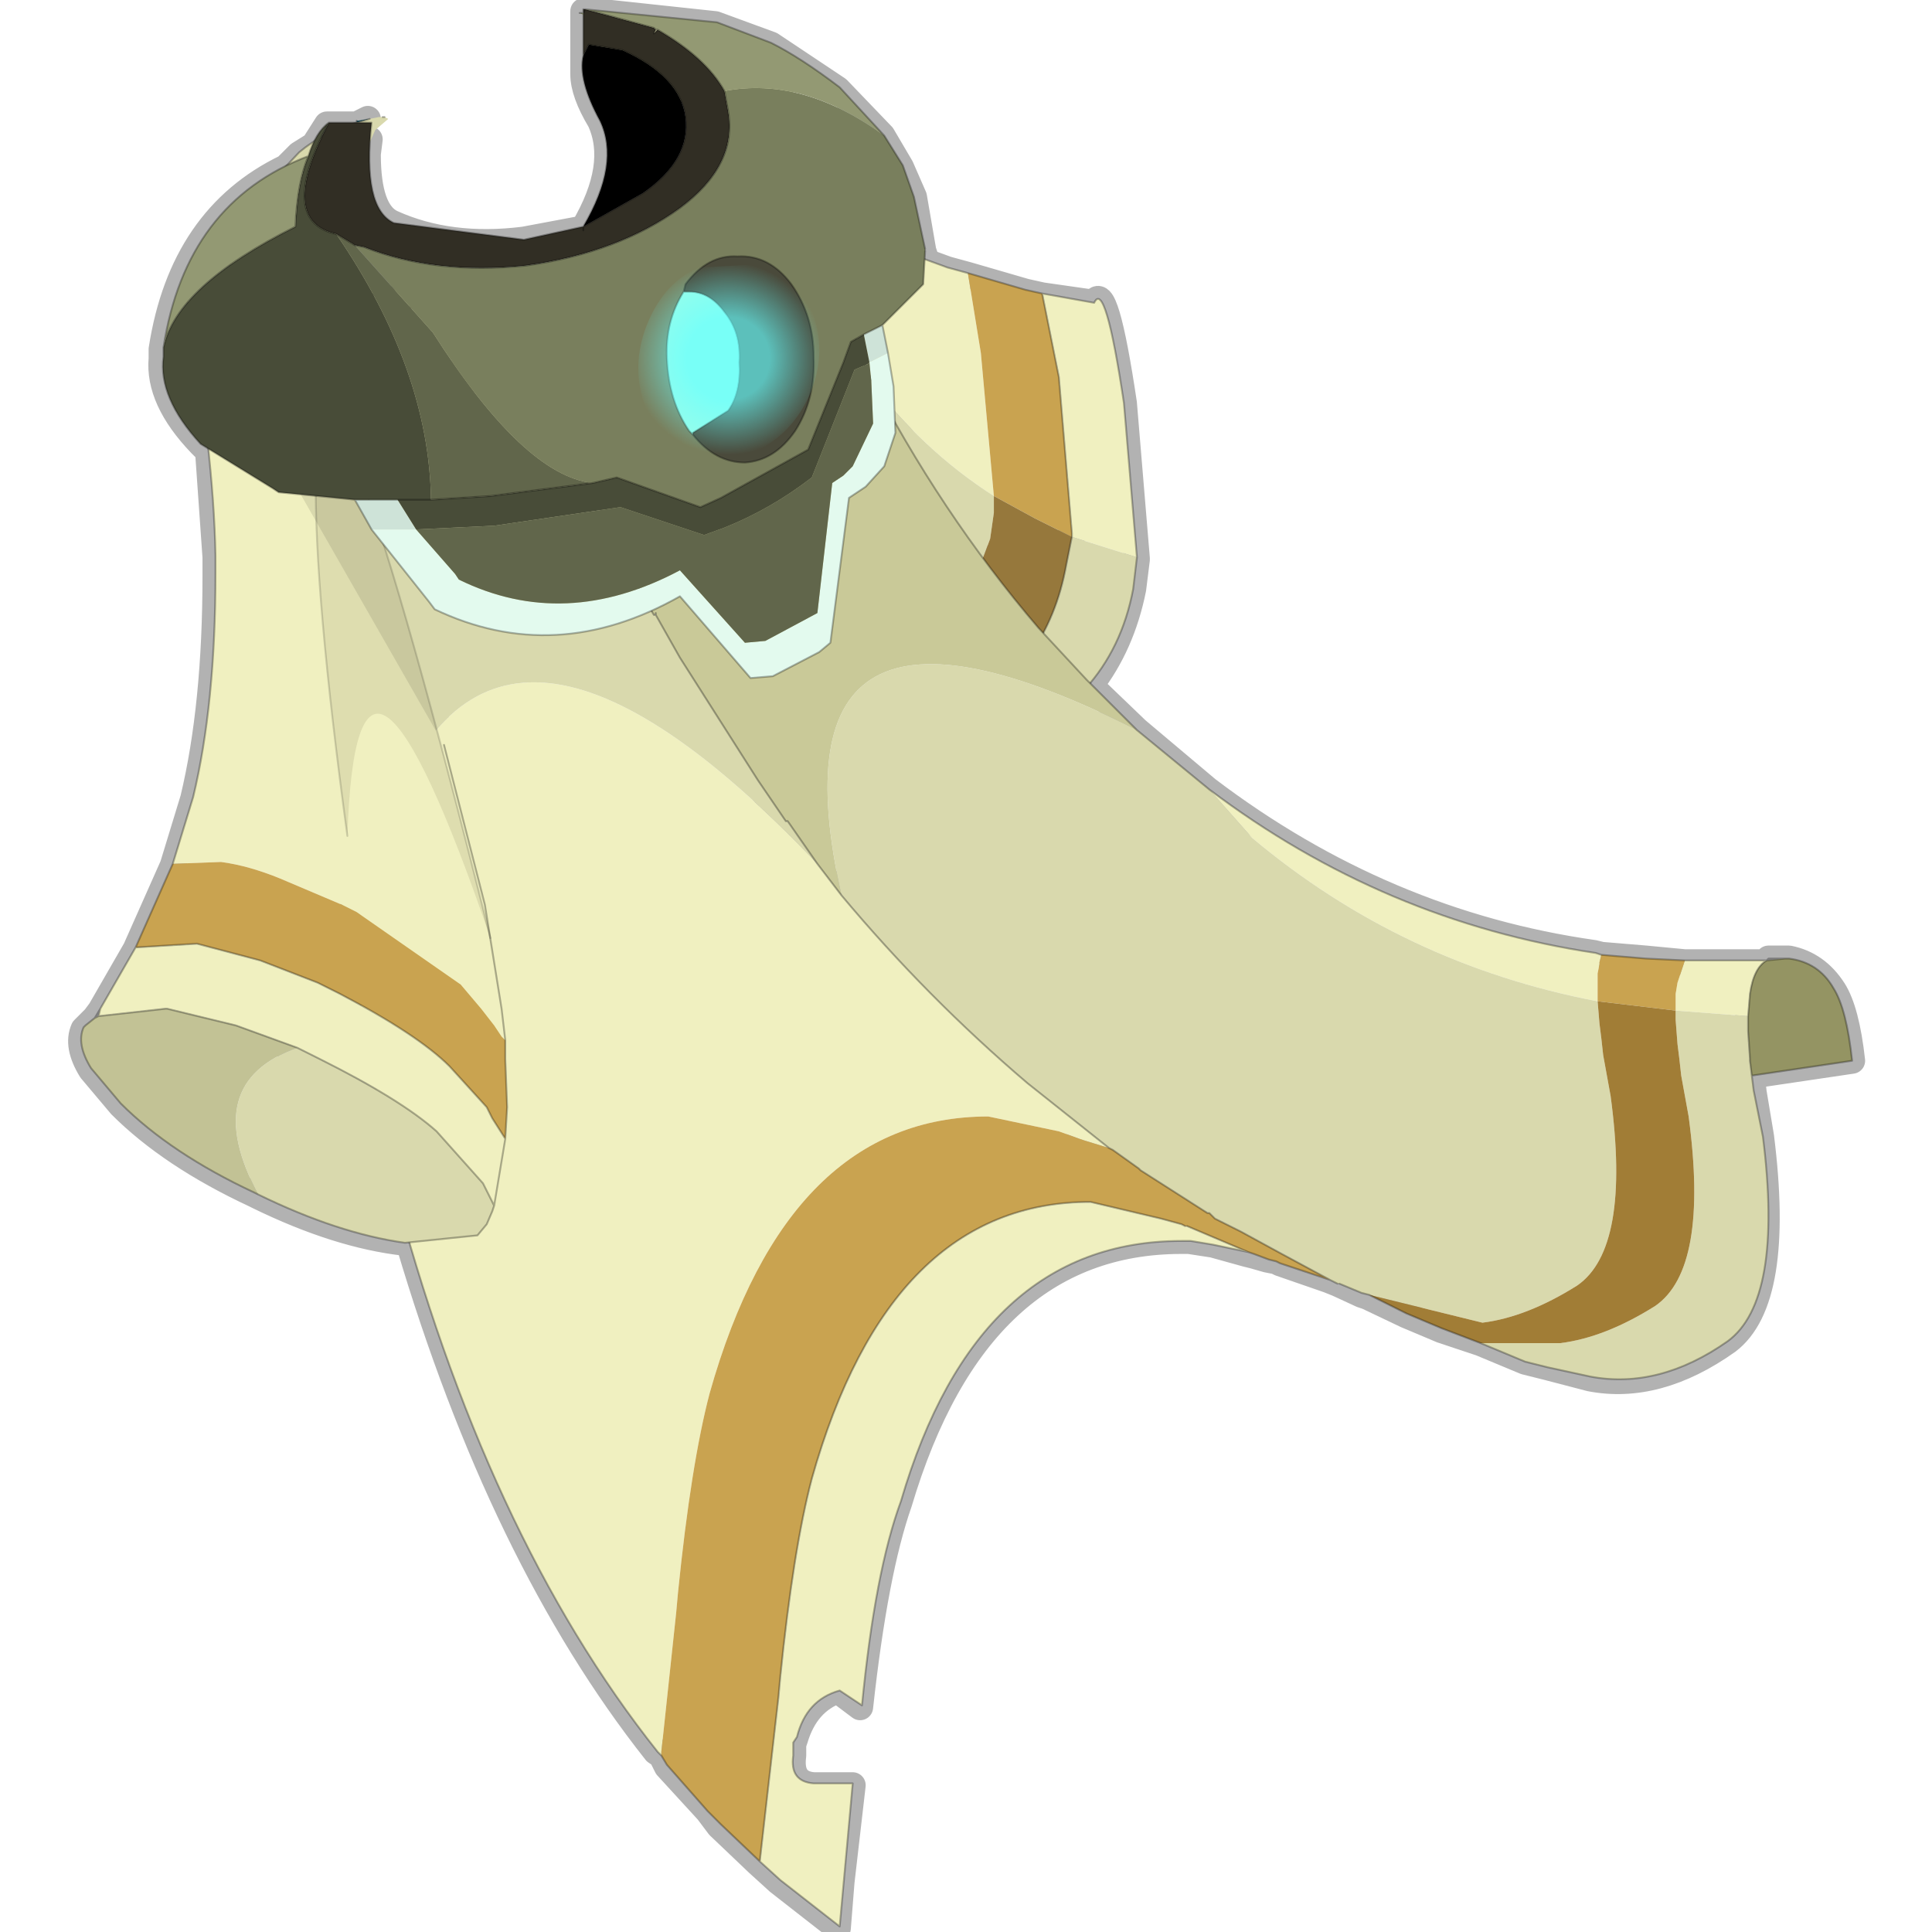 <?xml version="1.0" encoding="UTF-8" standalone="no"?>
<svg xmlns:xlink="http://www.w3.org/1999/xlink" height="520.0px" width="520.0px" xmlns="http://www.w3.org/2000/svg">
  <g transform="matrix(10.0, 0.0, 0.0, 10.0, 0.0, 0.0)">
    <use height="52.3" transform="matrix(1.0, 0.0, 0.0, 1.0, 0.0, -0.05)" width="52.0" xlink:href="#shape0"/>
  </g>
  <defs>
    <g id="shape0" transform="matrix(1.0, 0.0, 0.0, 1.0, 0.0, 0.05)">
      <path d="M52.0 0.0 L52.0 52.0 0.0 52.0 0.0 0.0 52.0 0.0" fill="#33cc33" fill-opacity="0.0" fill-rule="evenodd" stroke="none"/>
      <path d="M8.8 3.35 L8.6 3.75 9.6 3.35 8.8 3.35 8.45 3.9 8.6 3.75 M9.9 3.2 L9.6 3.35 M9.95 3.75 L9.9 4.15 Q9.9 5.7 10.55 6.0 12.1 6.7 14.1 6.45 L15.7 6.15 Q16.7 4.45 16.15 3.25 15.7 2.5 15.7 2.0 L15.7 1.5 15.7 0.35 15.7 0.3 15.75 0.3 16.45 0.35 19.25 0.65 20.75 1.2 22.55 2.4 23.75 3.65 24.25 4.5 24.6 5.3 24.85 6.75 24.95 7.05 25.5 7.25 26.05 7.4 27.6 7.85 28.05 7.95 29.45 8.15 Q29.75 7.5 30.25 10.85 L30.6 15.05 30.5 15.85 Q30.2 17.35 29.35 18.45 L30.6 19.65 32.5 21.25 Q37.25 24.85 42.9 25.65 L43.1 25.7 44.3 25.8 45.35 25.9 45.55 25.9 47.55 25.9 47.6 25.8 47.9 25.8 48.15 25.8 Q48.9 25.95 49.35 26.65 49.7 27.2 49.85 28.55 L47.15 28.95 47.2 29.4 47.4 30.6 Q47.95 35.0 46.5 36.1 44.6 37.45 42.8 37.1 L41.65 36.8 41.05 36.65 39.85 36.15 38.8 35.8 37.85 35.4 36.8 34.9 36.65 34.85 36.0 34.55 35.75 34.45 34.45 34.0 34.35 33.95 34.1 33.9 33.75 33.8 33.55 33.75 32.65 33.5 32.0 33.4 31.8 33.4 Q26.3 33.4 24.2 40.45 23.55 42.3 23.15 45.95 L22.55 45.5 Q21.7 45.8 21.4 46.8 L21.35 46.95 21.35 47.25 Q21.25 48.0 21.9 48.05 L22.95 48.05 22.65 50.65 22.55 51.9 20.95 50.65 20.4 50.15 19.35 49.15 19.05 48.75 17.95 47.55 17.8 47.25 17.65 47.15 Q13.5 41.9 11.0 33.45 L10.9 33.45 Q9.1 33.25 6.95 32.2 L6.85 32.15 Q4.6 31.1 3.25 29.75 L2.45 28.8 Q2.05 28.15 2.25 27.7 L2.3 27.65 2.55 27.4 2.7 27.2 3.65 25.55 4.65 23.3 5.2 21.5 Q5.8 19.0 5.8 15.5 L5.8 15.0 5.6 12.15 5.4 11.95 Q4.25 10.75 4.35 9.65 L4.35 9.4 Q4.9 5.85 7.7 4.5 L8.05 4.15 8.45 3.9 M9.9 4.15 L9.65 4.5 Q9.35 5.2 9.35 5.85 L9.55 6.65 9.8 6.7 Q11.65 7.45 14.15 7.2 16.6 6.85 18.25 5.65 19.35 4.8 19.6 3.8 L18.7 3.0 18.35 2.8 18.45 3.15 Q18.6 4.3 17.3 5.25 L15.7 6.15 M7.7 4.5 L7.25 4.9 Q6.6 5.7 6.3 6.7 L6.15 7.2 6.0 8.55 6.0 8.6 6.05 9.05 6.3 10.15 M4.35 9.4 Q4.5 8.75 5.05 8.15 L6.15 7.2 M5.05 8.15 L5.6 12.15 M22.2 6.8 L23.1 9.55 23.35 10.05 23.55 10.4 Q24.8 12.95 26.5 15.15 L27.95 16.9 28.05 17.1 28.7 15.2 28.85 14.5 28.85 14.4 28.5 10.2 28.05 7.95 M24.95 7.05 L21.95 5.95 M15.7 2.0 Q17.3 2.25 18.35 2.8 M15.75 0.3 L15.7 0.35 M19.6 3.8 L20.1 4.55 20.4 3.95 20.45 3.6 20.45 3.5 20.15 2.8 20.0 2.5 20.15 2.7 20.45 3.5 M20.1 4.55 L17.9 6.45 16.0 7.55 15.75 7.65 13.45 8.3 13.05 8.35 12.9 8.35 12.5 8.4 11.95 8.4 11.1 8.35 10.1 8.0 10.0 8.0 7.95 6.25 M9.55 6.65 L10.2 7.5 10.7 7.85 12.0 8.2 12.75 8.3 13.05 8.3 15.75 7.65 M12.0 8.2 L12.5 8.3 12.75 8.3 M35.75 34.45 L34.5 33.8 33.4 33.2 32.7 32.8 32.5 32.7 32.45 32.7 30.7 31.55 30.65 31.5 29.95 31.0 29.8 30.95 27.6 29.2 Q24.95 26.85 22.6 24.1 L21.95 23.3 21.2 22.15 21.15 22.15 20.35 21.05 18.25 17.75 17.6 16.6 17.55 16.6 17.55 16.45 17.45 16.3 17.25 15.85 16.85 15.2 M28.05 17.1 L29.2 18.35 29.35 18.45 M20.4 50.15 L20.9 45.75 20.95 45.2 Q21.35 41.7 21.85 39.85 23.95 32.35 29.35 32.35 L31.25 32.8 31.8 32.95 31.85 33.05 Q32.65 33.25 33.55 33.75 M13.2 25.15 L13.15 24.8 13.1 24.65 M3.65 25.55 L5.3 25.45 7.0 25.9 8.55 26.5 9.15 26.75 9.7 27.05 Q11.35 27.95 12.1 28.75 L13.1 29.85 13.25 30.1 13.6 30.65 13.65 29.85 13.6 28.5 13.6 28.0 13.5 27.2 13.2 25.2 M13.1 24.55 L13.05 24.4 12.75 23.35 M2.7 27.2 L2.65 27.35 4.45 27.2 4.5 27.2 6.35 27.65 8.0 28.25 8.6 28.5 10.1 29.35 11.75 30.5 13.0 31.85 13.3 32.5 13.6 30.65 M13.3 32.5 L13.25 32.65 13.1 32.95 12.85 33.3 11.0 33.45 M2.55 27.4 L2.65 27.35 M47.9 25.8 L47.55 25.9 Q47.2 26.1 47.1 26.75 L47.05 27.35 47.05 27.8 47.1 28.5 47.1 28.55 47.15 28.95" fill="none" stroke="#000000" stroke-linecap="round" stroke-linejoin="round" stroke-opacity="0.302" stroke-width="0.7"/>
      <path d="M13.1 24.65 L13.1 24.55 12.75 23.35 11.9 20.15 11.8 19.6 Q8.6 7.65 8.55 12.85 L8.55 14.15 Q8.65 17.15 9.3 22.45 M13.2 25.2 L13.2 25.15" fill="none" stroke="#000000" stroke-linecap="round" stroke-linejoin="round" stroke-opacity="0.153" stroke-width="0.7"/>
      <path d="M20.85 5.5 L25.5 7.2 26.05 7.35 26.4 9.5 26.75 13.35 Q22.85 10.85 20.85 5.5 M28.05 7.9 L29.45 8.15 Q29.75 7.5 30.25 10.85 L30.6 15.0 28.85 14.45 28.85 14.35 28.5 10.15 28.05 7.9 M28.85 14.45 L28.85 14.35 28.85 14.45" fill="#f0f0c0" fill-rule="evenodd" stroke="none"/>
      <path d="M20.85 5.5 Q22.85 10.85 26.75 13.35 L26.75 13.7 26.75 13.8 26.65 14.5 25.85 16.65 24.15 15.75 20.85 5.5 M30.6 15.0 L30.5 15.85 Q30.2 17.45 29.2 18.55 L27.7 17.65 Q28.45 16.6 28.7 15.2 L28.85 14.45 30.6 15.0" fill="#d9d9ad" fill-rule="evenodd" stroke="none"/>
      <path d="M26.75 13.35 L26.4 9.5 26.05 7.35 27.6 7.8 28.05 7.9 28.5 10.15 28.85 14.35 28.85 14.45 27.85 13.95 26.75 13.35" fill="#c9a350" fill-rule="evenodd" stroke="none"/>
      <path d="M27.7 17.65 L27.6 17.65 25.85 16.65 26.65 14.5 26.75 13.8 26.75 13.7 26.75 13.35 27.85 13.95 28.85 14.45 28.7 15.2 Q28.45 16.6 27.7 17.65" fill="#96783c" fill-rule="evenodd" stroke="none"/>
      <path d="M26.05 7.35 L25.5 7.2 20.85 5.5 M26.05 7.35 L27.6 7.8 28.05 7.9 29.45 8.15 Q29.75 7.5 30.25 10.85 L30.6 15.0 30.5 15.85 Q30.2 17.45 29.2 18.55 M27.7 17.65 L27.6 17.65 M28.85 14.35 L28.85 14.45 M28.85 14.35 L28.5 10.15 28.05 7.9 M27.7 17.65 Q28.45 16.6 28.7 15.2 L28.85 14.45" fill="none" stroke="#000000" stroke-linecap="round" stroke-linejoin="round" stroke-opacity="0.302" stroke-width="0.05"/>
      <path d="M17.05 0.4 L17.6 0.5 17.5 0.55 17.05 0.4 M21.5 2.6 L21.55 2.7 21.5 2.7 21.5 2.6" fill="#1d414f" fill-rule="evenodd" stroke="none"/>
      <path d="M9.6 3.3 L9.6 3.25 9.95 3.2 9.6 3.3 M12.0 8.2 L12.8 8.25 13.05 8.25 15.75 7.65 13.45 8.25 13.05 8.3 12.9 8.3 12.5 8.35 11.95 8.35 12.0 8.2 12.5 8.25 12.8 8.25 12.5 8.25 12.0 8.2 M20.5 3.45 L20.15 2.75 20.0 2.45 20.15 2.7 20.5 3.45" fill="#265866" fill-rule="evenodd" stroke="none"/>
      <path d="M6.3 10.1 L6.1 9.0 6.05 8.6 6.15 9.0 6.4 10.05 6.3 10.1" fill="#3f3318" fill-rule="evenodd" stroke="none"/>
      <path d="M33.6 33.7 L32.65 33.5 32.05 33.4 31.8 33.4 Q26.3 33.4 24.25 40.4 23.55 42.3 23.2 45.9 L22.6 45.5 Q21.7 45.75 21.45 46.75 L21.35 46.9 21.35 47.25 Q21.25 47.95 21.9 48.0 L22.95 48.0 22.6 51.85 21.0 50.6 20.45 50.1 20.95 45.7 21.0 45.15 Q21.35 41.7 21.85 39.8 23.95 32.35 29.35 32.35 L31.25 32.8 31.8 32.95 31.9 33.0 31.95 33.0 33.6 33.7 M17.8 47.25 L17.7 47.15 Q13.05 41.3 10.55 31.75 L9.5 25.9 Q9.75 23.75 10.45 22.0 13.35 14.15 22.0 23.25 L22.65 24.1 Q24.95 26.85 27.65 29.15 L29.85 30.9 29.2 30.7 29.05 30.65 28.5 30.45 26.6 30.05 Q21.2 30.05 19.1 37.5 18.6 39.4 18.25 42.85 L18.2 43.4 17.8 47.15 17.8 47.25 M21.45 2.55 L21.5 2.6 21.5 2.7 21.45 2.55 M32.55 21.25 Q37.25 24.8 42.95 25.65 L43.1 25.7 43.05 25.9 43.05 25.95 43.0 26.2 43.0 26.9 43.0 26.95 Q37.75 25.95 33.7 22.55 L32.55 21.25 M45.35 25.85 L45.55 25.85 47.55 25.85 Q47.2 26.05 47.1 26.75 L47.05 27.35 45.1 27.2 45.1 26.75 45.15 26.45 45.35 25.85" fill="#f0f0c0" fill-rule="evenodd" stroke="none"/>
      <path d="M47.15 28.95 L47.2 29.35 47.45 30.6 Q48.0 35.0 46.5 36.1 44.65 37.4 42.8 37.05 L41.65 36.8 41.05 36.65 39.85 36.15 42.0 36.15 Q43.2 36.0 44.55 35.15 46.0 34.15 45.45 30.05 L45.25 28.95 45.2 28.5 45.15 28.1 45.1 27.45 45.1 27.2 47.05 27.35 47.05 27.75 47.1 28.5 47.1 28.55 47.15 28.95 M36.85 34.85 L36.65 34.8 36.05 34.55 36.0 34.55 35.8 34.45 34.5 33.75 33.4 33.15 32.7 32.8 32.55 32.65 32.5 32.65 30.7 31.5 30.65 31.45 29.95 30.95 29.85 30.9 27.65 29.15 Q24.95 26.85 22.65 24.1 20.5 14.55 30.6 19.65 L32.55 21.25 33.7 22.55 Q37.75 25.95 43.0 26.95 L43.05 27.55 43.1 27.95 43.15 28.4 43.35 29.5 Q43.9 33.6 42.45 34.6 41.1 35.45 39.9 35.6 L36.85 34.85 M9.5 25.9 L6.3 10.1 6.4 10.05 6.15 9.0 6.05 8.6 6.05 8.5 Q6.05 7.5 6.3 6.65 6.65 5.65 7.3 4.9 L8.05 4.1 Q8.7 3.55 9.6 3.3 L9.95 3.2 10.2 3.15 10.3 3.15 10.35 3.15 10.45 3.2 10.1 3.5 9.9 3.95 9.75 4.1 9.65 4.45 Q9.4 5.15 9.4 5.85 9.4 6.8 10.2 7.5 10.7 7.95 12.0 8.2 L11.95 8.35 12.5 8.35 12.9 8.3 13.05 8.3 13.45 8.25 15.75 7.65 16.05 7.55 17.9 6.45 20.1 4.5 18.75 2.95 Q17.5 2.25 15.95 1.9 L15.85 1.9 15.85 0.55 17.05 0.4 17.5 0.55 17.6 0.5 17.95 0.65 18.55 0.8 18.8 0.95 20.15 1.6 21.45 2.55 21.5 2.7 Q21.45 5.4 19.4 7.05 L16.85 8.7 15.0 9.55 11.25 9.75 Q12.65 10.8 15.05 11.05 L15.05 11.15 15.55 12.6 16.8 15.0 16.85 15.2 17.45 16.3 17.6 16.55 17.65 16.55 18.3 17.7 20.4 21.0 21.15 22.1 21.2 22.1 22.0 23.25 Q13.35 14.15 10.45 22.0 9.75 23.75 9.5 25.9 M20.5 3.45 L20.15 2.7 20.0 2.45 20.15 2.75 20.5 3.45 20.5 3.55 20.45 3.9 20.1 4.5 20.45 3.9 20.5 3.55 20.5 3.45 M7.95 6.2 Q9.35 7.7 10.1 7.95 10.8 8.35 11.95 8.35 10.8 8.35 10.1 7.95 9.35 7.7 7.95 6.2" fill="#d9d9ad" fill-rule="evenodd" stroke="none"/>
      <path d="M47.55 25.85 L48.05 25.8 48.15 25.8 Q48.95 25.9 49.35 26.6 49.7 27.15 49.85 28.55 L47.15 28.95 47.1 28.55 47.1 28.5 47.05 27.75 47.05 27.35 47.1 26.75 Q47.2 26.05 47.55 25.85" fill="#949463" fill-rule="evenodd" stroke="none"/>
      <path d="M35.8 34.45 L34.45 34.0 34.35 33.95 34.15 33.9 33.75 33.75 33.6 33.7 31.95 33.0 31.9 33.0 31.8 32.95 31.25 32.8 29.35 32.35 Q23.95 32.35 21.85 39.8 21.35 41.7 21.0 45.15 L20.95 45.7 20.45 50.1 19.4 49.1 19.05 48.75 17.95 47.5 17.8 47.25 17.8 47.15 18.2 43.4 18.25 42.85 Q18.6 39.4 19.1 37.5 21.2 30.05 26.6 30.05 L28.5 30.45 29.05 30.65 29.2 30.7 29.85 30.9 29.95 30.95 30.65 31.45 30.7 31.5 32.5 32.65 32.55 32.65 32.7 32.8 33.4 33.15 34.5 33.75 35.8 34.45 M43.1 25.7 L44.3 25.8 45.35 25.85 45.15 26.45 45.1 26.75 45.1 27.2 43.0 26.95 43.0 26.9 43.0 26.2 43.05 25.95 43.05 25.9 43.1 25.7" fill="#c9a350" fill-rule="evenodd" stroke="none"/>
      <path d="M39.85 36.15 L38.8 35.75 37.85 35.35 36.85 34.85 39.9 35.6 Q41.1 35.45 42.45 34.6 43.9 33.6 43.35 29.5 L43.15 28.4 43.1 27.95 43.05 27.55 43.0 26.95 45.1 27.2 45.1 27.45 45.15 28.1 45.2 28.5 45.25 28.95 45.45 30.05 Q46.0 34.15 44.55 35.15 43.2 36.0 42.0 36.15 L39.85 36.15" fill="#a17d36" fill-rule="evenodd" stroke="none"/>
      <path d="M21.55 2.7 L21.55 3.1 Q21.65 4.9 22.2 6.75 L22.9 8.95 23.15 9.5 23.35 10.0 Q25.3 13.8 27.95 16.9 L29.25 18.3 30.6 19.65 Q20.5 14.55 22.65 24.1 L22.0 23.25 21.2 22.1 21.15 22.1 20.4 21.0 18.3 17.7 17.65 16.55 17.65 16.5 17.6 16.55 17.45 16.3 16.85 15.2 16.8 15.0 15.55 12.6 15.05 11.15 15.05 11.05 Q12.65 10.8 11.25 9.75 L15.0 9.55 16.85 8.7 19.4 7.05 Q21.45 5.4 21.5 2.7 L21.55 2.7" fill="#c9c998" fill-rule="evenodd" stroke="none"/>
      <path d="M48.05 25.8 L47.6 25.8 47.55 25.85 48.05 25.8 48.15 25.8 Q48.95 25.9 49.35 26.6 49.7 27.15 49.85 28.55 L47.15 28.95 47.2 29.35 47.45 30.6 Q48.0 35.0 46.5 36.1 44.65 37.4 42.8 37.05 L41.65 36.8 41.05 36.65 39.85 36.15 38.8 35.75 37.85 35.35 36.85 34.85 36.65 34.8 36.05 34.55 M36.0 34.55 L35.8 34.45 34.45 34.0 34.35 33.95 34.15 33.9 33.75 33.75 33.6 33.7 32.65 33.5 32.05 33.4 31.8 33.4 Q26.3 33.4 24.25 40.4 23.55 42.3 23.2 45.9 L22.6 45.5 Q21.7 45.75 21.45 46.75 L21.35 46.9 21.35 47.25 Q21.25 47.95 21.9 48.0 L22.95 48.0 22.6 51.85 21.0 50.6 20.45 50.1 19.4 49.1 19.05 48.75 17.95 47.5 17.8 47.25 17.7 47.15 Q13.05 41.3 10.55 31.75 L9.5 25.9 6.3 10.1 6.1 9.0 6.05 8.6 6.05 8.5 Q6.05 7.5 6.3 6.65 6.65 5.65 7.3 4.9 L8.05 4.1 Q8.7 3.55 9.6 3.3 L9.6 3.25 M10.3 3.15 L10.35 3.15 M9.75 4.1 L9.65 4.45 Q9.4 5.15 9.4 5.85 9.4 6.8 10.2 7.5 10.7 7.95 12.0 8.2 L12.8 8.25 13.05 8.25 15.75 7.65 16.05 7.55 17.9 6.45 20.1 4.5 18.75 2.95 Q17.5 2.25 15.95 1.9 L15.85 1.9 M22.2 6.75 L23.15 9.5 23.35 10.0 Q25.3 13.8 27.95 16.9 L29.25 18.3 30.6 19.65 32.55 21.25 Q37.25 24.8 42.95 25.65 L43.1 25.7 44.3 25.8 45.35 25.85 45.55 25.85 47.55 25.85 Q47.2 26.05 47.1 26.75 L47.05 27.35 47.05 27.75 47.1 28.5 47.1 28.55 47.15 28.95 M20.5 3.45 L20.15 2.75 20.0 2.45 20.15 2.7 20.5 3.45 20.5 3.55 20.45 3.9 20.1 4.5 M16.85 15.2 L17.45 16.3 17.6 16.55 M17.65 16.5 L17.65 16.55 18.3 17.7 20.4 21.0 21.15 22.1 21.2 22.1 22.0 23.25 22.65 24.1 M15.75 7.65 L13.45 8.25 13.05 8.3 12.9 8.3 12.5 8.35 11.95 8.35 Q10.8 8.35 10.1 7.95 9.35 7.7 7.95 6.2 M12.0 8.2 L12.5 8.25 12.8 8.25 M9.95 3.2 L9.6 3.3 M17.65 16.55 L17.6 16.55 M35.8 34.45 L34.5 33.75 33.4 33.15 32.7 32.8 32.55 32.65 32.5 32.65 30.7 31.5 30.65 31.45 29.95 30.95 29.85 30.9 27.65 29.15 Q24.95 26.85 22.65 24.1 M31.95 33.0 L33.6 33.7 M20.45 50.1 L20.95 45.7 21.0 45.15 Q21.35 41.7 21.85 39.8 23.95 32.35 29.35 32.35 L31.25 32.8 31.8 32.95 31.9 33.0" fill="none" stroke="#000000" stroke-linecap="round" stroke-linejoin="round" stroke-opacity="0.302" stroke-width="0.05"/>
      <path d="M13.3 32.45 L13.25 32.6 13.1 32.95 12.85 33.25 10.9 33.45 Q9.1 33.2 6.95 32.15 5.35 29.15 8.0 28.2 L8.6 28.5 Q10.8 29.6 11.75 30.45 L13.0 31.85 13.3 32.45" fill="#d9d9ad" fill-rule="evenodd" stroke="none"/>
      <path d="M4.65 23.25 L5.2 21.45 Q5.8 18.95 5.8 15.45 L5.8 14.95 Q5.75 12.15 5.0 7.9 L11.95 20.05 13.05 24.35 13.5 27.15 13.6 28.0 13.5 27.9 13.3 27.6 12.95 27.15 12.4 26.5 9.6 24.55 9.2 24.35 7.55 23.65 Q6.7 23.3 5.95 23.2 L4.65 23.25 M3.65 25.5 L5.3 25.4 7.0 25.85 8.55 26.45 9.15 26.75 Q11.25 27.85 12.1 28.7 L13.1 29.8 13.25 30.1 13.6 30.65 13.3 32.45 13.0 31.85 11.75 30.45 Q10.8 29.6 8.6 28.5 L8.0 28.2 6.35 27.6 4.5 27.15 4.45 27.15 2.65 27.35 2.7 27.15 3.65 25.5" fill="#f0f0c0" fill-rule="evenodd" stroke="none"/>
      <path d="M4.65 23.25 L5.95 23.2 Q6.7 23.3 7.55 23.65 L9.2 24.35 9.6 24.55 12.4 26.5 12.95 27.15 13.3 27.6 13.5 27.9 13.6 28.0 13.6 28.5 13.65 29.8 13.6 30.65 13.25 30.1 13.1 29.8 12.1 28.7 Q11.25 27.85 9.15 26.75 L8.55 26.45 7.0 25.85 5.3 25.4 3.65 25.5 4.65 23.25" fill="#c9a350" fill-rule="evenodd" stroke="none"/>
      <path d="M6.95 32.15 L6.85 32.1 6.95 32.15" fill="#949463" fill-rule="evenodd" stroke="none"/>
      <path d="M6.85 32.1 Q4.6 31.05 3.25 29.7 L2.45 28.75 Q2.05 28.1 2.25 27.65 L2.3 27.6 2.55 27.4 2.65 27.35 4.45 27.15 4.5 27.15 6.35 27.6 8.0 28.2 Q5.35 29.15 6.95 32.15 L6.85 32.1" fill="#c2c295" fill-rule="evenodd" stroke="none"/>
      <path d="M5.0 7.9 Q5.75 12.15 5.8 14.95 L5.8 15.45 Q5.8 18.95 5.2 21.45 L4.65 23.25 M13.6 28.0 L13.5 27.15 13.05 24.35 11.95 20.05 M13.6 30.65 L13.65 29.8 13.6 28.5 13.6 28.0 M3.65 25.5 L5.3 25.4 7.0 25.85 8.55 26.45 9.15 26.75 Q11.25 27.85 12.1 28.7 L13.1 29.8 13.25 30.1 13.6 30.65 13.3 32.45 13.25 32.6 13.1 32.95 12.85 33.25 10.9 33.45 Q9.1 33.2 6.95 32.15 L6.85 32.1 Q4.6 31.05 3.25 29.7 L2.45 28.75 Q2.05 28.1 2.25 27.65 L2.3 27.6 2.55 27.4 2.7 27.15 3.65 25.5 4.65 23.25 M8.0 28.2 L8.6 28.5 Q10.8 29.6 11.75 30.45 L13.0 31.85 13.3 32.45 M2.65 27.35 L4.45 27.15 4.5 27.15 6.35 27.6 8.0 28.2 M2.55 27.4 L2.65 27.35 2.7 27.15" fill="none" stroke="#000000" stroke-linecap="round" stroke-linejoin="round" stroke-opacity="0.302" stroke-width="0.05"/>
      <path d="M13.2 25.25 Q9.6 14.75 9.35 22.5 8.45 15.9 8.5 12.8 8.55 6.6 13.2 25.25" fill="#3d3321" fill-opacity="0.102" fill-rule="evenodd" stroke="none"/>
      <path d="M13.2 25.25 Q8.55 6.6 8.5 12.8 8.45 15.9 9.35 22.5" fill="none" stroke="#000000" stroke-linecap="round" stroke-linejoin="round" stroke-opacity="0.153" stroke-width="0.05"/>
      <path d="M11.2 14.25 L12.25 15.45 12.35 15.6 Q15.2 17.0 18.3 15.35 L20.05 17.3 20.6 17.25 22.0 16.5 22.4 13.0 22.7 12.8 22.95 12.55 23.5 11.4 23.45 10.25 23.4 9.75 23.9 9.5 24.05 10.4 24.1 11.65 23.8 12.55 23.3 13.1 22.85 13.4 22.35 17.3 22.05 17.55 20.8 18.2 20.2 18.25 18.3 16.05 Q14.95 17.95 11.7 16.4 L11.55 16.2 10.0 14.25 10.8 14.25 11.2 14.25" fill="#e3faee" fill-rule="evenodd" stroke="none"/>
      <path d="M19.5 2.45 L19.6 3.0 Q19.85 4.45 18.3 5.6 16.65 6.8 14.15 7.15 11.7 7.4 9.8 6.65 L9.55 6.6 9.05 6.3 Q7.45 5.95 8.85 3.3 L10.0 3.3 Q9.75 5.6 10.6 6.0 L14.1 6.45 15.7 6.1 17.3 5.2 Q18.6 4.3 18.45 3.15 18.3 2.05 16.75 1.35 L15.85 1.2 15.7 1.5 15.7 0.4 15.7 0.35 15.75 0.25 15.7 0.35 15.7 0.25 15.75 0.25 17.05 0.6 17.6 0.75 17.65 0.8 17.6 0.9 17.7 0.8 Q19.0 1.55 19.5 2.45 M15.7 6.1 L15.7 6.2 15.7 6.1 15.7 6.2 15.7 6.1" fill="#312e24" fill-rule="evenodd" stroke="none"/>
      <path d="M15.7 1.5 L15.85 1.2 16.75 1.35 Q18.3 2.05 18.45 3.15 18.6 4.3 17.3 5.2 L15.7 6.1 Q16.7 4.4 16.15 3.25 15.55 2.15 15.7 1.5" fill="#000000" fill-rule="evenodd" stroke="none"/>
      <path d="M23.25 9.0 L23.75 8.75 23.9 9.5 23.4 9.75 23.25 9.0 M10.0 14.25 L9.55 13.45 10.7 13.45 11.2 14.25 10.8 14.25 10.0 14.25" fill="#cee3d8" fill-rule="evenodd" stroke="none"/>
      <path d="M9.55 6.6 L9.8 6.65 Q11.7 7.4 14.15 7.15 16.65 6.8 18.3 5.6 19.85 4.45 19.6 3.0 L19.5 2.45 Q21.6 2.05 23.8 3.65 L24.3 4.45 24.6 5.3 24.9 6.7 24.9 6.75 22.7 6.75 22.7 9.75 22.7 6.75 24.9 6.75 24.85 7.65 23.75 8.75 23.25 9.0 22.9 9.2 22.7 9.75 21.75 12.1 19.4 13.4 18.85 13.65 16.6 12.85 15.95 13.0 Q14.1 12.8 11.65 8.95 L9.55 6.6" fill="#797f5d" fill-rule="evenodd" stroke="none"/>
      <path d="M9.55 6.6 L11.65 8.95 Q14.1 12.8 15.95 13.0 L13.2 13.35 11.6 13.45 Q11.55 9.95 9.05 6.3 L9.55 6.6 M11.2 14.25 L13.3 14.15 16.7 13.65 18.95 14.4 19.5 14.2 Q20.75 13.7 21.85 12.85 L23.0 9.95 23.35 9.8 23.4 9.75 23.45 10.25 23.5 11.4 22.95 12.55 22.7 12.8 22.4 13.0 22.0 16.5 20.6 17.25 20.05 17.3 18.3 15.35 Q15.2 17.0 12.35 15.6 L12.25 15.45 11.2 14.25" fill="#61664b" fill-rule="evenodd" stroke="none"/>
      <path d="M15.95 13.0 L16.6 12.85 18.85 13.65 19.4 13.4 21.75 12.1 22.7 9.75 22.9 9.2 23.25 9.0 23.4 9.75 23.35 9.8 23.0 9.95 21.85 12.85 Q20.75 13.7 19.5 14.2 L18.95 14.4 16.7 13.65 13.3 14.15 11.2 14.25 10.7 13.45 9.55 13.45 7.5 13.25 7.35 13.15 5.4 11.95 Q4.25 10.7 4.4 9.6 L4.4 9.35 Q4.75 7.7 7.95 6.1 8.0 4.9 8.3 4.2 8.5 3.55 8.85 3.3 7.45 5.95 9.05 6.3 11.55 9.95 11.6 13.45 L13.2 13.35 15.95 13.0 M11.6 13.45 L10.7 13.45 11.6 13.45" fill="#484c38" fill-rule="evenodd" stroke="none"/>
      <path d="M23.8 3.65 Q21.6 2.05 19.5 2.45 19.0 1.55 17.7 0.8 L17.65 0.8 17.6 0.75 17.05 0.6 15.75 0.25 19.3 0.6 20.75 1.15 Q21.55 1.55 22.6 2.35 L23.8 3.65 M15.7 0.35 L15.7 0.4 15.6 0.35 15.7 0.35 M4.4 9.35 Q5.0 5.45 8.3 4.2 8.0 4.9 7.95 6.1 4.75 7.7 4.4 9.35" fill="#939973" fill-rule="evenodd" stroke="none"/>
      <path d="M19.5 2.45 L19.6 3.0 Q19.85 4.45 18.3 5.6 16.65 6.8 14.15 7.15 11.7 7.4 9.8 6.65 L9.55 6.6 M15.95 13.0 L16.6 12.85 18.85 13.65 19.4 13.4 21.75 12.1 22.7 9.75 22.9 9.2 23.25 9.0 23.75 8.75 24.85 7.65 24.9 6.75 M24.9 6.7 L24.6 5.3 24.3 4.45 23.8 3.65 22.6 2.35 Q21.55 1.55 20.75 1.15 L19.3 0.6 15.75 0.25 15.7 0.25 15.7 0.35 15.6 0.35 M19.5 2.45 Q19.0 1.55 17.7 0.8 L17.6 0.9 17.65 0.8 17.6 0.75 17.05 0.6 15.75 0.25 15.7 0.35 15.7 0.4 15.7 1.5 15.85 1.2 16.75 1.35 Q18.3 2.05 18.45 3.15 18.6 4.3 17.3 5.2 L15.7 6.1 15.7 6.2 15.7 6.1 14.1 6.45 10.6 6.0 Q9.75 5.6 10.0 3.3 L8.85 3.3 Q7.45 5.95 9.05 6.3 L9.55 6.6 M17.7 0.8 L17.65 0.8 M15.7 6.1 Q16.7 4.4 16.15 3.25 15.55 2.15 15.7 1.5 M23.9 9.5 L23.75 8.75 M23.9 9.5 L24.05 10.4 24.1 11.65 23.8 12.55 23.3 13.1 22.85 13.4 22.35 17.3 22.05 17.55 20.8 18.2 20.2 18.25 18.3 16.05 Q14.95 17.95 11.7 16.4 L11.55 16.2 10.0 14.25 9.55 13.45 7.5 13.25 7.35 13.15 5.4 11.95 Q4.25 10.7 4.4 9.6 L4.4 9.35 Q5.0 5.45 8.3 4.2 8.5 3.55 8.85 3.3 M4.4 9.35 Q4.75 7.7 7.95 6.1 8.0 4.9 8.3 4.2 M10.7 13.45 L9.55 13.45 M10.7 13.45 L11.6 13.45 13.2 13.35 15.95 13.0" fill="none" stroke="#000000" stroke-linecap="round" stroke-linejoin="round" stroke-opacity="0.302" stroke-width="0.05"/>
      <path d="M18.4 7.85 L18.55 7.85 Q19.1 7.85 19.5 8.4 19.95 8.95 19.9 9.75 19.95 10.55 19.6 11.05 L18.65 11.65 18.65 11.7 18.55 11.6 Q18.0 10.8 17.95 9.65 17.9 8.65 18.4 7.85" fill="#9afee9" fill-rule="evenodd" stroke="none"/>
      <path d="M18.4 7.85 L18.45 7.65 Q19.05 6.85 19.85 6.9 20.7 6.85 21.3 7.65 21.9 8.5 21.9 9.6 21.95 10.75 21.4 11.6 20.85 12.4 20.05 12.45 19.25 12.45 18.65 11.7 L18.65 11.65 19.6 11.05 Q19.95 10.55 19.9 9.75 19.95 8.95 19.5 8.4 19.1 7.85 18.55 7.85 L18.4 7.85" fill="#4a4a3b" fill-rule="evenodd" stroke="none"/>
      <path d="M18.65 11.7 Q19.25 12.45 20.05 12.45 20.85 12.4 21.4 11.6 21.95 10.75 21.9 9.6 21.9 8.5 21.3 7.65 20.7 6.85 19.85 6.9 19.05 6.85 18.45 7.65 L18.4 7.85 18.55 7.85 Q19.1 7.85 19.5 8.4 19.95 8.95 19.9 9.75 19.95 10.55 19.6 11.05 L18.65 11.65 18.65 11.7 18.55 11.6 Q18.0 10.8 17.95 9.65 17.9 8.65 18.4 7.85" fill="none" stroke="#000000" stroke-linecap="round" stroke-linejoin="round" stroke-opacity="0.302" stroke-width="0.05"/>
      <path d="M18.55 12.15 Q17.6 11.8 17.3 10.75 17.0 9.7 17.45 8.65 17.9 7.6 18.8 7.2 L20.7 7.1 Q21.6 7.5 21.9 8.5 22.25 9.55 21.8 10.6 21.35 11.65 20.35 12.15 19.4 12.55 18.55 12.15" fill="url(#gradient0)" fill-rule="evenodd" stroke="none"/>
    </g>
    <radialGradient cx="0" cy="0" gradientTransform="matrix(-0.001, 0.003, -0.003, -0.001, 19.6, 9.65)" gradientUnits="userSpaceOnUse" id="gradient0" r="819.2" spreadMethod="pad">
      <stop offset="0.431" stop-color="#66ffff" stop-opacity="0.651"/>
      <stop offset="1.0" stop-color="#66ffff" stop-opacity="0.0"/>
    </radialGradient>
  </defs>
</svg>
